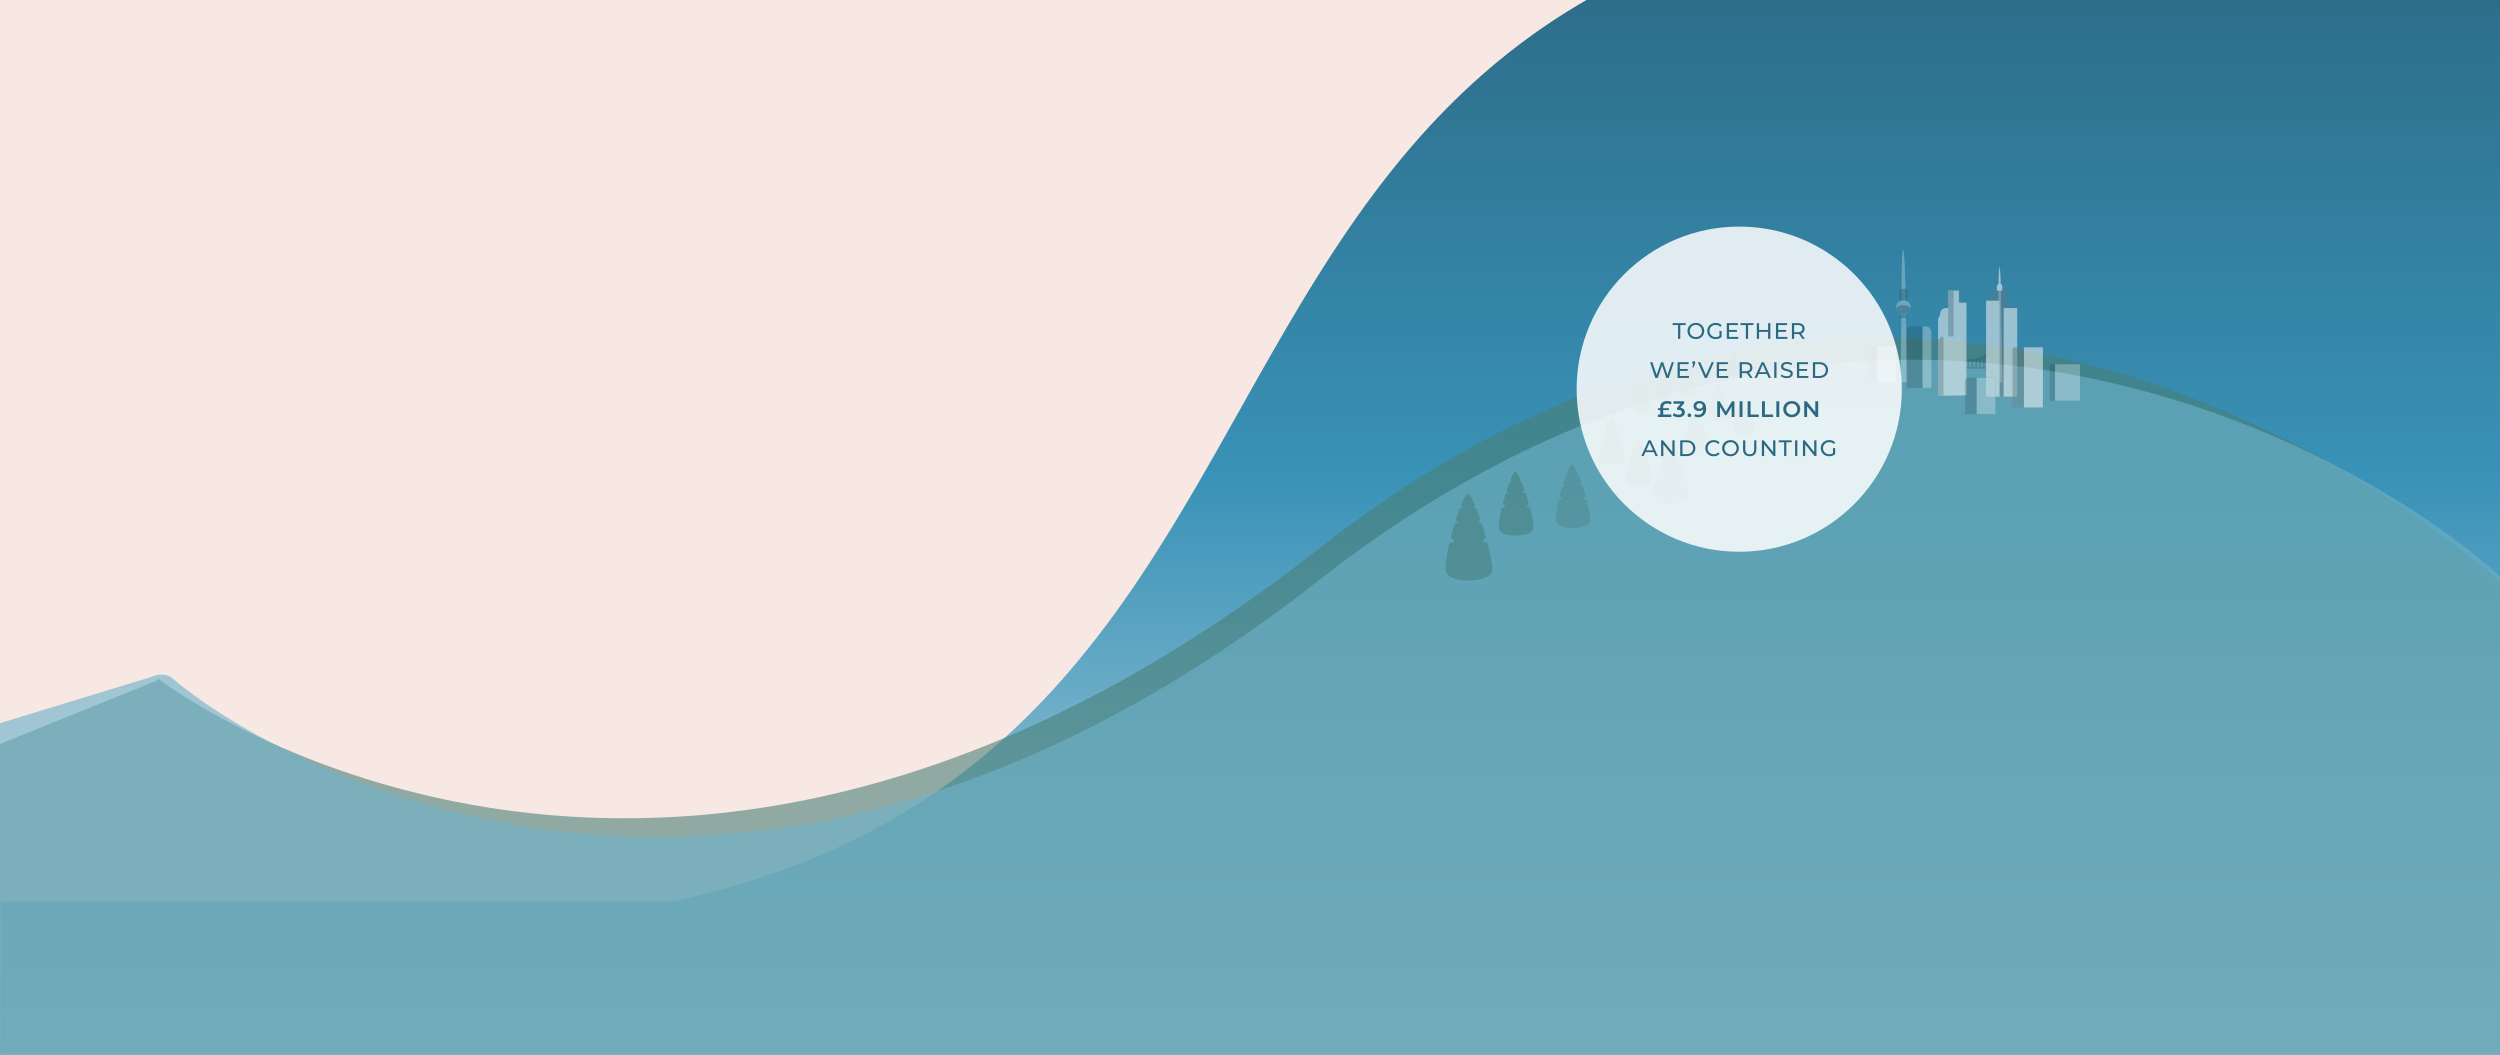 <svg xmlns="http://www.w3.org/2000/svg" xmlns:xlink="http://www.w3.org/1999/xlink" width="2560" height="1080" viewBox="0 0 2560 1080">
  <rect x="0" y="0" width="2560" height="1080" fill="#333333" stroke="none"/>
  <defs>
    <linearGradient id="linear-gradient" x1="0.5" x2="0.5" y2="1" gradientUnits="objectBoundingBox">
      <stop offset="0" stop-color="#2a6680"/>
      <stop offset="0.502" stop-color="#3992b7"/>
      <stop offset="1" stop-color="#bbd6e2"/>
    </linearGradient>
    <clipPath id="clip-path">
      <path id="Subtraction_107" data-name="Subtraction 107" d="M16.857,65.307h0a40.1,40.1,0,0,1-5.608-.379A26.367,26.367,0,0,1,6.27,63.764a12.983,12.983,0,0,1-3.8-1.991,5.978,5.978,0,0,1-2.081-2.86c-.51-1.628-.515-4.508-.015-8.559A128.291,128.291,0,0,1,2.869,37.1L6.992,35.98,3.905,32.893c.88-3.433,1.857-6.918,2.9-10.36l2.756-.752L7.641,19.856c1.053-3.319,2.105-6.372,3.126-9.074l2.417-.659L11.627,8.567C13.607,3.634,15.229.7,16.318.1a.749.749,0,0,1,.368-.1c1.568,0,3.907,4.619,5.593,8.493l-1.292,1.731,2.133.262c1.02,2.485,2.082,5.313,3.157,8.407l-1.958,2.623,2.973.365c1.163,3.507,2.275,7.125,3.3,10.756l-2.611,3.5,3.694.453c1.41,5.329,2.475,10.145,3.08,13.927a45.534,45.534,0,0,1,.573,5.134,9.721,9.721,0,0,1-.269,3.267A5.7,5.7,0,0,1,32.8,61.63a16.138,16.138,0,0,1-4.252,2.007A32.879,32.879,0,0,1,23,64.88,43.985,43.985,0,0,1,16.857,65.307Z" transform="translate(0 0)" fill="#2e5c4c" opacity="0.746"/>
    </clipPath>
    <clipPath id="clip-path-3">
      <path id="Subtraction_109" data-name="Subtraction 109" d="M12.475,48.33h0a29.674,29.674,0,0,1-4.15-.28,19.513,19.513,0,0,1-3.685-.861,9.608,9.608,0,0,1-2.814-1.473A4.424,4.424,0,0,1,.286,43.6c-.378-1.2-.381-3.336-.011-6.334a94.94,94.94,0,0,1,1.849-9.807l3.051-.832L2.89,24.342c.651-2.54,1.375-5.12,2.149-7.667l2.04-.556L5.654,14.694c.78-2.456,1.558-4.715,2.313-6.715l1.789-.488L8.6,6.34C10.07,2.689,11.27.521,12.076.071A.554.554,0,0,1,12.349,0c1.16,0,2.891,3.418,4.139,6.285l-.956,1.281,1.579.194c.754,1.839,1.541,3.932,2.336,6.222L18,15.922l2.2.27c.861,2.6,1.683,5.273,2.444,7.96L20.709,26.74l2.733.336c1.044,3.944,1.832,7.508,2.279,10.306a33.7,33.7,0,0,1,.424,3.8,7.194,7.194,0,0,1-.2,2.418,4.22,4.22,0,0,1-1.675,2.01,11.943,11.943,0,0,1-3.146,1.485,24.333,24.333,0,0,1-4.1.92A32.552,32.552,0,0,1,12.475,48.33Z" transform="translate(0 0)" fill="#2e5c4c" opacity="0.746"/>
    </clipPath>
    <clipPath id="clip-path-7">
      <path id="Subtraction_113" data-name="Subtraction 113" d="M10.069,39.007h0a23.951,23.951,0,0,1-3.349-.226,15.749,15.749,0,0,1-2.974-.695A7.754,7.754,0,0,1,1.474,36.9,3.571,3.571,0,0,1,.231,35.189a13.853,13.853,0,0,1-.009-5.112,76.627,76.627,0,0,1,1.492-7.915l2.463-.672L2.332,19.647c.526-2.05,1.109-4.132,1.735-6.188l1.646-.449-1.15-1.15c.629-1.982,1.258-3.806,1.867-5.42l1.444-.394-.93-.929C8.127,2.17,9.1.421,9.747.058A.447.447,0,0,1,9.967,0C10.9,0,12.3,2.759,13.307,5.073l-.771,1.034,1.274.156c.609,1.484,1.244,3.174,1.886,5.022l-1.17,1.567,1.776.218c.695,2.095,1.359,4.256,1.973,6.424l-1.56,2.089,2.206.271c.842,3.183,1.478,6.059,1.84,8.318a27.2,27.2,0,0,1,.342,3.066,5.806,5.806,0,0,1-.161,1.952,3.406,3.406,0,0,1-1.352,1.622,9.639,9.639,0,0,1-2.54,1.2,19.639,19.639,0,0,1-3.312.743A26.272,26.272,0,0,1,10.069,39.007Z" transform="translate(0 0)" fill="#2e5c4c" opacity="0.746"/>
    </clipPath>
    <clipPath id="clip-path-9">
      <path id="Subtraction_116" data-name="Subtraction 116" d="M22.806,88.353h0a54.247,54.247,0,0,1-7.586-.512,35.672,35.672,0,0,1-6.736-1.574,17.564,17.564,0,0,1-5.145-2.693A8.088,8.088,0,0,1,.523,79.7c-.69-2.2-.7-6.1-.021-11.579A173.565,173.565,0,0,1,3.882,50.2L9.46,48.677,5.283,44.5c1.191-4.644,2.513-9.36,3.929-14.016l3.729-1.017-2.6-2.6c1.425-4.49,2.848-8.62,4.229-12.277l3.27-.891-2.106-2.1C18.409,4.916,20.6.953,22.076.131a1.014,1.014,0,0,1,.5-.131c2.121,0,5.286,6.248,7.567,11.49l-1.747,2.341,2.886.354c1.379,3.362,2.817,7.188,4.271,11.374L32.9,29.108l4.022.494C38.5,34.347,40,39.242,41.391,44.154l-3.533,4.731,5,.613c1.908,7.21,3.348,13.725,4.167,18.841a61.6,61.6,0,0,1,.775,6.945,13.151,13.151,0,0,1-.364,4.42,7.714,7.714,0,0,1-3.062,3.675,21.833,21.833,0,0,1-5.752,2.715,44.482,44.482,0,0,1-7.5,1.682A59.508,59.508,0,0,1,22.806,88.353Z" transform="translate(0 0)" fill="#2e5c4c" opacity="0.746"/>
    </clipPath>
    <clipPath id="clip-path-10">
      <path id="Subtraction_117" data-name="Subtraction 117" d="M8.267,32.028h0a19.666,19.666,0,0,1-2.75-.186,12.931,12.931,0,0,1-2.442-.571A6.367,6.367,0,0,1,1.21,30.3a2.932,2.932,0,0,1-1.02-1.4,11.374,11.374,0,0,1-.008-4.2,62.916,62.916,0,0,1,1.225-6.5l2.022-.551L1.915,16.131c.432-1.684.911-3.393,1.424-5.081l1.352-.369-.944-.944C4.264,8.11,4.78,6.613,5.28,5.288l1.185-.323L5.7,4.2C6.673,1.782,7.469.346,8,.047A.367.367,0,0,1,8.183,0c.769,0,1.916,2.265,2.743,4.165l-.633.849,1.046.128c.5,1.219,1.021,2.606,1.548,4.123l-.96,1.286,1.458.179c.571,1.72,1.116,3.494,1.62,5.275L13.724,17.72l1.811.222c.692,2.613,1.214,4.975,1.511,6.83a22.331,22.331,0,0,1,.281,2.518,4.767,4.767,0,0,1-.132,1.6,2.8,2.8,0,0,1-1.11,1.332A7.914,7.914,0,0,1,14,31.209a16.125,16.125,0,0,1-2.719.61A21.571,21.571,0,0,1,8.267,32.028Z" transform="translate(0 0)" fill="#2e5c4c" opacity="0.746"/>
    </clipPath>
    <clipPath id="clip-path-13">
      <path id="Subtraction_120" data-name="Subtraction 120" d="M6.784,26.284h0a16.139,16.139,0,0,1-2.257-.152,10.612,10.612,0,0,1-2-.468,5.225,5.225,0,0,1-1.531-.8,2.406,2.406,0,0,1-.837-1.151,9.335,9.335,0,0,1-.006-3.445,51.633,51.633,0,0,1,1.006-5.333l1.659-.453L1.572,13.238c.354-1.382.748-2.784,1.169-4.17l1.109-.3-.775-.775c.424-1.336.847-2.564,1.258-3.652l.973-.265L4.68,3.448C5.476,1.462,6.129.284,6.567.039A.3.3,0,0,1,6.716,0c.631,0,1.572,1.859,2.251,3.418l-.52.7.858.105c.41,1,.838,2.138,1.271,3.384L9.788,8.659l1.2.147c.468,1.411.916,2.868,1.329,4.329l-1.051,1.407,1.487.182c.568,2.145,1,4.083,1.24,5.605a18.327,18.327,0,0,1,.231,2.066,3.912,3.912,0,0,1-.108,1.315A2.3,2.3,0,0,1,13.2,24.8a6.5,6.5,0,0,1-1.711.808,13.233,13.233,0,0,1-2.232.5A17.7,17.7,0,0,1,6.784,26.284Z" transform="translate(0 0)" fill="#2e5c4c" opacity="0.746"/>
    </clipPath>
    <clipPath id="clip-background-0">
      <rect width="2560" height="1080"/>
    </clipPath>
  </defs>
  <g id="background-0" clip-path="url(#clip-background-0)">
    <rect id="background-pink" width="2560" height="1080" fill="#f7e8e3"/>
    <path id="sky-dk-blue" d="M6385,8266.965V8106.859h687.795q13.907-3.016,27.358-6.353c22.385-5.554,44.352-11.909,65.286-18.886,20.394-6.794,40.437-14.389,59.573-22.576,18.6-7.964,36.873-16.708,54.3-25.992,16.917-9.009,33.559-18.808,49.469-29.117,15.391-9.976,30.556-20.729,45.072-31.962,13.992-10.827,27.825-22.441,41.115-34.522,12.774-11.615,25.423-23.994,37.6-36.8,11.635-12.235,23.247-25.284,34.513-38.786a1005.462,1005.462,0,0,0,61.544-82.406c38.451-56.957,72.433-117.478,105.3-176.006l.075-.135.02-.036.007-.012.6-1.062.022-.039.014-.02c18.216-32.452,37.054-66.008,56.5-98.7,10.447-17.565,20.178-33.4,29.75-48.4,10.765-16.879,21.08-32.329,31.532-47.233,11.211-15.989,22.62-31.356,33.909-45.679,12.08-15.316,24.49-30.028,36.888-43.731,13.138-14.522,26.75-28.454,40.459-41.4,14.412-13.62,29.425-26.639,44.625-38.695,15.871-12.585,32.486-24.558,49.388-35.583,17.571-11.461,35.991-22.259,54.749-32.1,19.416-10.182,39.839-19.676,60.7-28.217,21.5-8.807,44.133-16.867,67.253-23.958,23.8-7.3,48.837-13.8,74.4-19.306,26.249-5.659,53.886-10.459,82.141-14.271,28.94-3.9,59.383-6.876,90.484-8.841,31.793-2.014,65.244-3.038,99.415-3.038,24.782,0,50.614.539,76.779,1.6,26.4,1.075,53.944,2.724,81.853,4.9v9.674h342.473V8118.323H8944.5v148.642Z" transform="translate(-6384.5 -7183.464)" fill="url(#linear-gradient)"/>
    <path id="hill-shadow" d="M10628.649,6088.907l292.4-118.137-.8-2.091s512.972,398.6,1189.394-132.48,1265.545,83.388,1265.545,83.388v545.056l-2266.727-4.44-283.523,114.551Z" transform="translate(-10759.228 -5274.319)" fill="#4a7f76" opacity="0.591"/>
    <path id="hiil-front" d="M11042.291,6489l-45.347-153.835-250.24,76.5-118.7-388.26,256.767-78.5c4.67-1.931,14.854-5,21.968,1.168,83.341,72.207,565.474,377.032,1173.625-99.874,621.694-487.531,1195.285-47.135,1242.5,31.781,4.054,6.773,0,174.947,0,174.947v407.732L13014.645,6489Z" transform="translate(-10730.332 -5251.617)" fill="#6db2ca" opacity="0.62"/>
    <g id="city" transform="translate(462.5 -28.927)" opacity="0.528">
      <g id="building_4" data-name="building 4" transform="translate(1448 383.178)" opacity="0.51">
        <path id="Path_1098" data-name="Path 1098" d="M2.077,0H31.159V37.391H0V2.077A2.077,2.077,0,0,1,2.077,0Z" transform="translate(0 0)" opacity="0.503"/>
        <rect id="Rectangle_174" data-name="Rectangle 174" width="19.388" height="37.391" transform="translate(11.771 0)" fill="#fff"/>
      </g>
      <g id="tv_tower" data-name="tv tower" transform="translate(1479.159 284.52)" opacity="0.507">
        <circle id="Ellipse_55" data-name="Ellipse 55" cx="7.453" cy="7.453" r="7.453" transform="translate(0 51.662)" fill="#fff"/>
        <g id="Group_109" data-name="Group 109" transform="translate(0.247)">
          <path id="Path_1093" data-name="Path 1093" d="M16690.9,2241.284s1.367-112.872,1.322-120.661,1.563-30.165,2.908,0,2.539,120.661,2.539,120.661Z" transform="translate(-16686.643 -2105.313)" fill="#fff"/>
          <path id="Path_1092" data-name="Path 1092" d="M16693.576,2188.886a3.933,3.933,0,0,0,0,2.373c.1.113.348.464.717.375a8.871,8.871,0,0,1,2.691-.88,6.155,6.155,0,0,1,2.434.88c.189.056.408-.274.475-.375a4.187,4.187,0,0,0,.156-2.373c-.258-.341-1.371-.694-3.064-.694A7.027,7.027,0,0,0,16693.576,2188.886Z" transform="translate(-16689.322 -2121.139)" opacity="0.502"/>
          <path id="Path_1094" data-name="Path 1094" d="M16693.621,2190.7a40.6,40.6,0,0,0,0,8.566c.121.407.432,1.675.895,1.355.734-.509,1.59-.541,3.354-.621a6.249,6.249,0,0,1,3.033.621,9.952,9.952,0,0,0,.588-1.355,43,43,0,0,0,.2-8.566,3.794,3.794,0,0,0-3.82-2.5A5.008,5.008,0,0,0,16693.621,2190.7Z" transform="translate(-16690.408 -2148.108)" opacity="0.496"/>
          <path id="Path_1091" data-name="Path 1091" d="M8.833,0c4.116,0,7.338,1.409,7.338,4.055,0,1.249-1.73,3.207-2.194,3.551A8.837,8.837,0,0,1,8.833,9.583,6.445,6.445,0,0,1,4.189,7.912C3.128,7.1,1.627,5.232,1.627,4.055,1.627,1.409,4.716,0,8.833,0Z" transform="translate(-1.627 56.986)" opacity="0.507"/>
        </g>
      </g>
      <g id="bridge" transform="translate(1537.323 391.487)" opacity="0.261">
        <path id="Path_1095" data-name="Path 1095" d="M15674.3,2714.533h36.326v-14.011s-9.332,6.483-18.414,6.483-17.912-6.483-17.912-6.483Z" transform="translate(-15674.302 -2700.522)" fill="none" stroke="#000" stroke-width="2"/>
        <line id="Line_32" data-name="Line 32" x1="0.111" y2="9.859" transform="translate(8.098 4.483)" fill="none" stroke="#000" stroke-width="2"/>
        <line id="Line_33" data-name="Line 33" y2="8.521" transform="translate(12.017 5.822)" fill="none" stroke="#000" stroke-width="2"/>
        <line id="Line_34" data-name="Line 34" y2="7.839" transform="translate(15.937 6.504)" fill="none" stroke="#000" stroke-width="2"/>
        <line id="Line_35" data-name="Line 35" y2="7.839" transform="translate(19.857 6.504)" fill="none" stroke="#000" stroke-width="2"/>
        <line id="Line_36" data-name="Line 36" y2="8.818" transform="translate(23.776 5.524)" fill="none" stroke="#000" stroke-width="2"/>
        <line id="Line_37" data-name="Line 37" y2="9.694" transform="translate(27.695 4.483)" fill="none" stroke="#000" stroke-width="2"/>
        <line id="Line_38" data-name="Line 38" y2="11.759" transform="translate(4.178 2.584)" fill="none" stroke="#000" stroke-width="2"/>
        <line id="Line_39" data-name="Line 39" y2="11.759" transform="translate(31.615 2.584)" fill="none" stroke="#000" stroke-width="2"/>
      </g>
      <g id="building" transform="translate(1522.09 326.398)">
        <path id="Rectangle_164" data-name="Rectangle 164" d="M6,0H9.694a0,0,0,0,1,0,0V89.324a0,0,0,0,1,0,0H0a0,0,0,0,1,0,0V6A6,6,0,0,1,6,0Z" transform="translate(2.077 18.003)" fill="#f5f5f5"/>
        <path id="Rectangle_163" data-name="Rectangle 163" d="M6,0h5.771a0,0,0,0,1,0,0V83.092a0,0,0,0,1,0,0H0a0,0,0,0,1,0,0V6A6,6,0,0,1,6,0Z" transform="translate(0 24.235)" fill="#f5f5f5"/>
        <rect id="Rectangle_165" data-name="Rectangle 165" width="11.079" height="107.327" transform="translate(10.386 0)" fill="#f5f5f5"/>
        <rect id="Rectangle_166" data-name="Rectangle 166" width="9.694" height="94.863" transform="translate(19.388 12.464)" fill="#f5f5f5"/>
        <rect id="Rectangle_167" data-name="Rectangle 167" width="5.539" height="107.327" transform="translate(10.386 0)" fill="#777" opacity="0.497"/>
        <path id="Building-2" data-name="Building" d="M6,0H25.62a0,0,0,0,1,0,0V60.241a0,0,0,0,1,0,0H0a0,0,0,0,1,0,0V6A6,6,0,0,1,6,0Z" transform="translate(0 47.085)" fill="#fafafa"/>
        <path id="Rectangle_169" data-name="Rectangle 169" d="M5.539,0h0a0,0,0,0,1,0,0V60.241a0,0,0,0,1,0,0H0a0,0,0,0,1,0,0V5.539A5.539,5.539,0,0,1,5.539,0Z" transform="translate(0 47.085)" fill="#777" opacity="0.5"/>
      </g>
      <g id="building-3" data-name="building" transform="translate(1489.546 363.097)" opacity="0.512">
        <path id="Rectangle_161" data-name="Rectangle 161" d="M6,0H18.235a6,6,0,0,1,6,6V63.011a0,0,0,0,1,0,0H0a0,0,0,0,1,0,0V6A6,6,0,0,1,6,0Z" transform="translate(0 0)" opacity="0.501"/>
        <path id="Rectangle_162" data-name="Rectangle 162" d="M0,0H3A6,6,0,0,1,9,6V63.011a0,0,0,0,1,0,0H0a0,0,0,0,1,0,0V0A0,0,0,0,1,0,0Z" transform="translate(16.618 0)" fill="#fff"/>
      </g>
      <g id="building_" data-name="building " transform="translate(1636.341 401.873)" opacity="0.51">
        <path id="Path_1100" data-name="Path 1100" d="M2.077,0H31.159V37.391H0V2.077A2.077,2.077,0,0,1,2.077,0Z" transform="translate(0 0)" opacity="0.502"/>
        <rect id="Rectangle_174-2" data-name="Rectangle 174" width="25.62" height="37.391" transform="translate(5.539 0)" fill="#fff"/>
      </g>
      <path id="Path_1097" data-name="Path 1097" d="M16690.9,2223.569s.945-98.166.918-104.94,1.08-26.235,2.016,0,1.758,104.94,1.758,104.94Z" transform="translate(-15107.719 -1803.078)" fill="#fff"/>
      <g id="building-4" data-name="building" transform="translate(1571.253 326.398)">
        <rect id="Rectangle_172" data-name="Rectangle 172" width="16.618" height="108.712" transform="translate(5.539 0)" fill="#737373" opacity="0.596"/>
        <path id="Path_1096" data-name="Path 1096" d="M0,0H13.849V98.325H0Z" transform="translate(0 10.386)" fill="#f5f5f5"/>
        <rect id="Rectangle_171" data-name="Rectangle 171" width="13.849" height="90.708" transform="translate(18.003 18.003)" fill="#f5f5f5"/>
      </g>
      <g id="building_2" data-name="building " transform="translate(1549.787 415.722)" opacity="0.51">
        <path id="Rectangle_173" data-name="Rectangle 173" d="M3,0H31.159a0,0,0,0,1,0,0V37.391a0,0,0,0,1,0,0H0a0,0,0,0,1,0,0V3A3,3,0,0,1,3,0Z" transform="translate(0 0)" opacity="0.5"/>
        <rect id="Rectangle_174-3" data-name="Rectangle 174" width="19.388" height="37.391" transform="translate(11.771 0)" fill="#fff"/>
      </g>
      <g id="building_3" data-name="building " transform="translate(1598.257 384.562)">
        <path id="Path_1099" data-name="Path 1099" d="M2.077,0H31.159V61.626H0V2.077A2.077,2.077,0,0,1,2.077,0Z" transform="translate(0 0)" fill="#737373" opacity="0.498"/>
        <rect id="Rectangle_174-4" data-name="Rectangle 174" width="19.388" height="61.626" transform="translate(11.771 0)" fill="#f5f5f5"/>
      </g>
      <path id="Rectangle_175" data-name="Rectangle 175" d="M2.77,0h0a2.77,2.77,0,0,1,2.77,2.77V6.924a0,0,0,0,1,0,0H0a0,0,0,0,1,0,0V2.77A2.77,2.77,0,0,1,2.77,0Z" transform="translate(1582.332 319.474)" fill="#fff"/>
    </g>
    <g id="Group_720" data-name="Group 720" transform="translate(309 4.042)" opacity="0.528">
      <g id="tree" transform="translate(1225.885 479.032)" opacity="0.559" clip-path="url(#clip-path)">
        <rect id="Rectangle_697" data-name="Rectangle 697" width="59.37" height="85.121" transform="translate(-12.625 -5.642)" fill="#2e5c4c"/>
      </g>
      <g id="tree-2" data-name="tree" transform="translate(1284.049 471.318)" opacity="0.364" clip-path="url(#clip-path)">
        <rect id="Rectangle_698" data-name="Rectangle 698" width="59.37" height="85.121" transform="translate(-12.625 -5.642)" fill="#2e5c4c"/>
      </g>
      <g id="tree-3" data-name="tree" transform="translate(1328.316 422.988)" opacity="0.559" clip-path="url(#clip-path-3)">
        <rect id="Rectangle_699" data-name="Rectangle 699" width="43.937" height="62.993" transform="translate(-9.344 -4.176)" fill="#2e5c4c"/>
      </g>
      <g id="tree-4" data-name="tree" transform="translate(1356.293 445.193)" opacity="0.559" clip-path="url(#clip-path-3)">
        <rect id="Rectangle_700" data-name="Rectangle 700" width="43.937" height="62.993" transform="translate(-9.344 -4.176)" fill="#2e5c4c"/>
      </g>
      <g id="tree-5" data-name="tree" transform="translate(1384.27 446.379)" opacity="0.414" clip-path="url(#clip-path)">
        <rect id="Rectangle_701" data-name="Rectangle 701" width="59.37" height="85.121" transform="translate(-12.625 -5.642)" fill="#2e5c4c"/>
      </g>
      <g id="tree-6" data-name="tree" transform="translate(1414.807 414.404)" opacity="0.376" clip-path="url(#clip-path-3)">
        <rect id="Rectangle_702" data-name="Rectangle 702" width="43.937" height="62.993" transform="translate(-9.344 -4.176)" fill="#2e5c4c"/>
      </g>
      <g id="tree-7" data-name="tree" transform="translate(1440.967 388.117)" opacity="0.559" clip-path="url(#clip-path-7)">
        <rect id="Rectangle_703" data-name="Rectangle 703" width="35.462" height="50.843" transform="translate(-7.541 -3.37)" fill="#2e5c4c"/>
      </g>
      <g id="tree-8" data-name="tree" transform="translate(1466.002 401.525)" opacity="0.559" clip-path="url(#clip-path-7)">
        <rect id="Rectangle_704" data-name="Rectangle 704" width="35.462" height="50.843" transform="translate(-7.541 -3.37)" fill="#2e5c4c"/>
      </g>
      <g id="tree-9" data-name="tree" transform="translate(1171.246 502.011)" opacity="0.559" clip-path="url(#clip-path-9)">
        <rect id="Rectangle_706" data-name="Rectangle 706" width="80.322" height="115.161" transform="translate(-17.081 -7.633)" fill="#2e5c4c"/>
      </g>
      <g id="tree-10" data-name="tree" transform="translate(1363.156 388.117)" opacity="0.559" clip-path="url(#clip-path-10)">
        <rect id="Rectangle_707" data-name="Rectangle 707" width="29.116" height="41.745" transform="translate(-6.192 -2.767)" fill="#2e5c4c"/>
      </g>
      <g id="tree-11" data-name="tree" transform="translate(1384.609 375.592)" opacity="0.559" clip-path="url(#clip-path-10)">
        <rect id="Rectangle_708" data-name="Rectangle 708" width="29.116" height="41.745" transform="translate(-6.192 -2.767)" fill="#2e5c4c"/>
      </g>
      <g id="tree-12" data-name="tree" transform="translate(1410.949 372.102)" opacity="0.559" clip-path="url(#clip-path-10)">
        <rect id="Rectangle_709" data-name="Rectangle 709" width="29.116" height="41.745" transform="translate(-6.192 -2.767)" fill="#2e5c4c"/>
      </g>
      <g id="tree-13" data-name="tree" transform="translate(1459.223 354.846)" opacity="0.559" clip-path="url(#clip-path-13)">
        <rect id="Rectangle_710" data-name="Rectangle 710" width="23.895" height="34.259" transform="translate(-5.082 -2.271)" fill="#2e5c4c"/>
      </g>
    </g>
    <g id="Group_799" data-name="Group 799">
      <circle id="Ellipse_267" data-name="Ellipse 267" cx="166.5" cy="166.5" r="166.5" transform="translate(1614.467 232.008)" fill="#fff" opacity="0.846"/>
      <path id="Path_1776" data-name="Path 1776" d="M49.11,22h2.277V7.9h5.52v-2H43.59v2h5.52Zm18.262.184A8.157,8.157,0,0,0,75.9,13.95a8.157,8.157,0,0,0-8.533-8.234c-4.945,0-8.579,3.519-8.579,8.234S62.427,22.184,67.372,22.184Zm0-2.047a6.056,6.056,0,0,1-6.279-6.187,6.256,6.256,0,0,1,12.512,0A6.045,6.045,0,0,1,67.372,20.137ZM91.5,19.1a6.814,6.814,0,0,1-3.772,1.035,6.112,6.112,0,0,1-6.394-6.187A6.092,6.092,0,0,1,87.75,7.763a6.383,6.383,0,0,1,4.669,1.863L93.845,8.2a8.07,8.07,0,0,0-6.187-2.484c-4.991,0-8.625,3.473-8.625,8.234s3.634,8.234,8.579,8.234a9.515,9.515,0,0,0,6.1-2.047V13.858H91.5Zm9.821.9V14.8h8.073V12.846H101.32V7.9h9.062v-2H99.02V22H110.7V20Zm17.227,2h2.277V7.9h5.52v-2H113.027v2h5.52Zm22.77-16.1v6.923h-9.246V5.9h-2.3V22h2.3V14.824h9.246V22h2.3V5.9ZM151.667,20V14.8h8.073V12.846h-8.073V7.9h9.062v-2H149.367V22h11.684V20Zm27.3,2-3.818-5.405a5.081,5.081,0,0,0,3.542-5.083c0-3.5-2.53-5.612-6.716-5.612H165.7V22H168V17.1h3.979c.345,0,.69-.023,1.012-.046L176.46,22Zm-7.061-6.854H168V7.9h3.91c2.944,0,4.485,1.311,4.485,3.611S174.85,15.146,171.906,15.146ZM42.7,45.9,38.265,59.056,33.826,45.9H31.71L27.179,58.987,22.832,45.9H20.463L25.845,62h2.461L32.7,49.143,37.092,62h2.415l5.382-16.1ZM50.915,60V54.8h8.073V52.846H50.915V47.9h9.062v-2H48.615V62H60.3V60Zm14.26-15.2a1.5,1.5,0,0,0-1.541,1.564,1.463,1.463,0,0,0,.966,1.426l-.851,3.427H65.2l1.1-3.22a4.49,4.49,0,0,0,.368-1.633A1.481,1.481,0,0,0,65.175,44.8Zm18.331,1.1L77.664,59.125,71.868,45.9H69.384L76.468,62h2.277l7.061-16.1ZM91.073,60V54.8h8.073V52.846H91.073V47.9h9.062v-2H88.773V62h11.684V60Zm34.408,2-3.818-5.4a5.081,5.081,0,0,0,3.542-5.083c0-3.5-2.53-5.612-6.716-5.612H112.21V62h2.3V57.1h3.979c.345,0,.69-.023,1.012-.046L122.974,62Zm-7.061-6.854h-3.91V47.9h3.91c2.944,0,4.485,1.311,4.485,3.611S121.364,55.146,118.42,55.146ZM141.88,62h2.415l-7.314-16.1H134.7L127.413,62h2.369l1.771-4.025h8.556Zm-9.522-5.865,3.473-7.889,3.473,7.889ZM147.607,62h2.3V45.9h-2.3Zm12.742.184c4.255,0,6.233-2.116,6.233-4.577,0-5.911-9.752-3.45-9.752-7.383,0-1.4,1.173-2.553,3.91-2.553a8.315,8.315,0,0,1,4.416,1.311l.759-1.84a9.472,9.472,0,0,0-5.175-1.426c-4.232,0-6.164,2.116-6.164,4.6,0,5.98,9.752,3.5,9.752,7.429,0,1.4-1.2,2.484-3.979,2.484a8.286,8.286,0,0,1-5.313-1.863l-.851,1.794A9.557,9.557,0,0,0,160.349,62.184ZM173.16,60V54.8h8.073V52.846H173.16V47.9h9.062v-2H170.86V62h11.684V60Zm14.03,2h6.785c5.175,0,8.694-3.266,8.694-8.05s-3.519-8.05-8.694-8.05H187.19Zm2.3-2V47.9h4.347c3.979,0,6.532,2.438,6.532,6.049S197.816,60,193.837,60ZM33.907,94.893h5.819V93.007H33.907V91.926c0-2.369,1.38-3.634,4-3.634a6.773,6.773,0,0,1,3.749.9l.943-2.438a8.477,8.477,0,0,0-4.531-1.081c-4.554,0-7.153,2.461-7.153,6.279v1.058H28.5v1.886h2.415v4.6H28.5V102H42.209V99.493h-8.3Zm17.572-2.346,3.91-4.646v-2H44.417v2.507h7.314l-3.657,4.347V94.8h1.472c2.438,0,3.5.943,3.5,2.392,0,1.5-1.265,2.438-3.4,2.438a7.507,7.507,0,0,1-4.715-1.587l-1.288,2.323a10.115,10.115,0,0,0,6.049,1.863c4.324,0,6.371-2.346,6.371-5.06C56.056,94.755,54.514,92.938,51.479,92.547Zm9.246,9.614a1.871,1.871,0,0,0,1.886-1.909,1.886,1.886,0,1,0-3.772,0A1.871,1.871,0,0,0,60.725,102.161ZM70.891,85.67C67.6,85.67,65,87.694,65,90.891c0,3.013,2.369,4.945,5.543,4.945a5.5,5.5,0,0,0,4.3-1.679v.023c0,3.657-1.909,5.543-4.945,5.543a5.475,5.475,0,0,1-3.059-.782l-1.1,2.254a8.071,8.071,0,0,0,4.232,1.035c4.669,0,7.889-3.036,7.889-8.556C77.859,88.5,75.284,85.67,70.891,85.67Zm.23,7.82c-1.955,0-3.22-1.058-3.22-2.737s1.288-2.737,3.151-2.737c2.139,0,3.335,1.2,3.335,2.714C74.386,92.317,73.052,93.49,71.12,93.49ZM106.84,102l-.023-16.1h-2.461L98.076,96.572,91.683,85.9H89.222V102h2.852V91.466l5.29,8.694H98.7l5.29-8.832L104.01,102Zm5.267,0h2.99V85.9h-2.99Zm8.257,0h11.408V99.47h-8.418V85.9h-2.99Zm14.7,0h11.408V99.47H138.05V85.9h-2.99Zm14.7,0h2.99V85.9h-2.99Zm15.778.23c4.991,0,8.671-3.5,8.671-8.28s-3.68-8.28-8.671-8.28-8.671,3.519-8.671,8.28S160.545,102.23,165.536,102.23Zm0-2.622a5.658,5.658,0,1,1,5.658-5.658A5.487,5.487,0,0,1,165.536,99.608Zm24.1-13.708V96.8l-8.878-10.9H178.3V102h2.967V91.1l8.878,10.9h2.461V85.9ZM26.018,142h2.415l-7.314-16.1H18.842L11.551,142H13.92l1.771-4.025h8.556ZM16.5,136.135l3.473-7.889,3.473,7.889ZM43.291,125.9v12.006L33.631,125.9H31.745V142h2.3V129.994L43.7,142H45.59V125.9Zm8.05,16.1h6.785c5.175,0,8.694-3.266,8.694-8.05s-3.519-8.05-8.694-8.05H51.341Zm2.3-2V127.9h4.347c3.979,0,6.532,2.438,6.532,6.049S61.967,140,57.988,140Zm31.924,2.185a7.989,7.989,0,0,0,6.141-2.53l-1.495-1.449a5.987,5.987,0,0,1-4.531,1.932,6.189,6.189,0,1,1,0-12.374,5.966,5.966,0,0,1,4.531,1.909l1.495-1.449a7.956,7.956,0,0,0-6.118-2.507c-4.9,0-8.533,3.473-8.533,8.234A8.138,8.138,0,0,0,85.564,142.184Zm17.273,0a8.239,8.239,0,1,0,0-16.468c-4.945,0-8.579,3.519-8.579,8.234S97.893,142.184,102.838,142.184Zm0-2.047a6.187,6.187,0,1,1,6.233-6.187A6.056,6.056,0,0,1,102.838,140.137Zm19.642,2.047c4.255,0,6.808-2.461,6.808-7.13V125.9h-2.231v9.062c0,3.565-1.656,5.175-4.554,5.175s-4.531-1.61-4.531-5.175V125.9h-2.3v9.154C115.672,139.723,118.247,142.184,122.479,142.184ZM146.469,125.9v12.006l-9.66-12.006h-1.886V142h2.3V129.994L146.883,142h1.886V125.9ZM157.715,142h2.277V127.9h5.52v-2H152.2v2h5.52Zm11.224,0h2.3V125.9h-2.3Zm19.6-16.1v12.006l-9.66-12.006H176.99V142h2.3V129.994L188.95,142h1.886V125.9Zm19.205,13.2a6.814,6.814,0,0,1-3.772,1.035,6.191,6.191,0,1,1,.023-12.374,6.383,6.383,0,0,1,4.669,1.863l1.426-1.426a8.07,8.07,0,0,0-6.187-2.484c-4.991,0-8.625,3.473-8.625,8.234s3.634,8.234,8.579,8.234a9.515,9.515,0,0,0,6.1-2.047v-6.279h-2.208Z" transform="translate(1669.217 324.998)" fill="#2b6983"/>
    </g>
  </g>
</svg>
